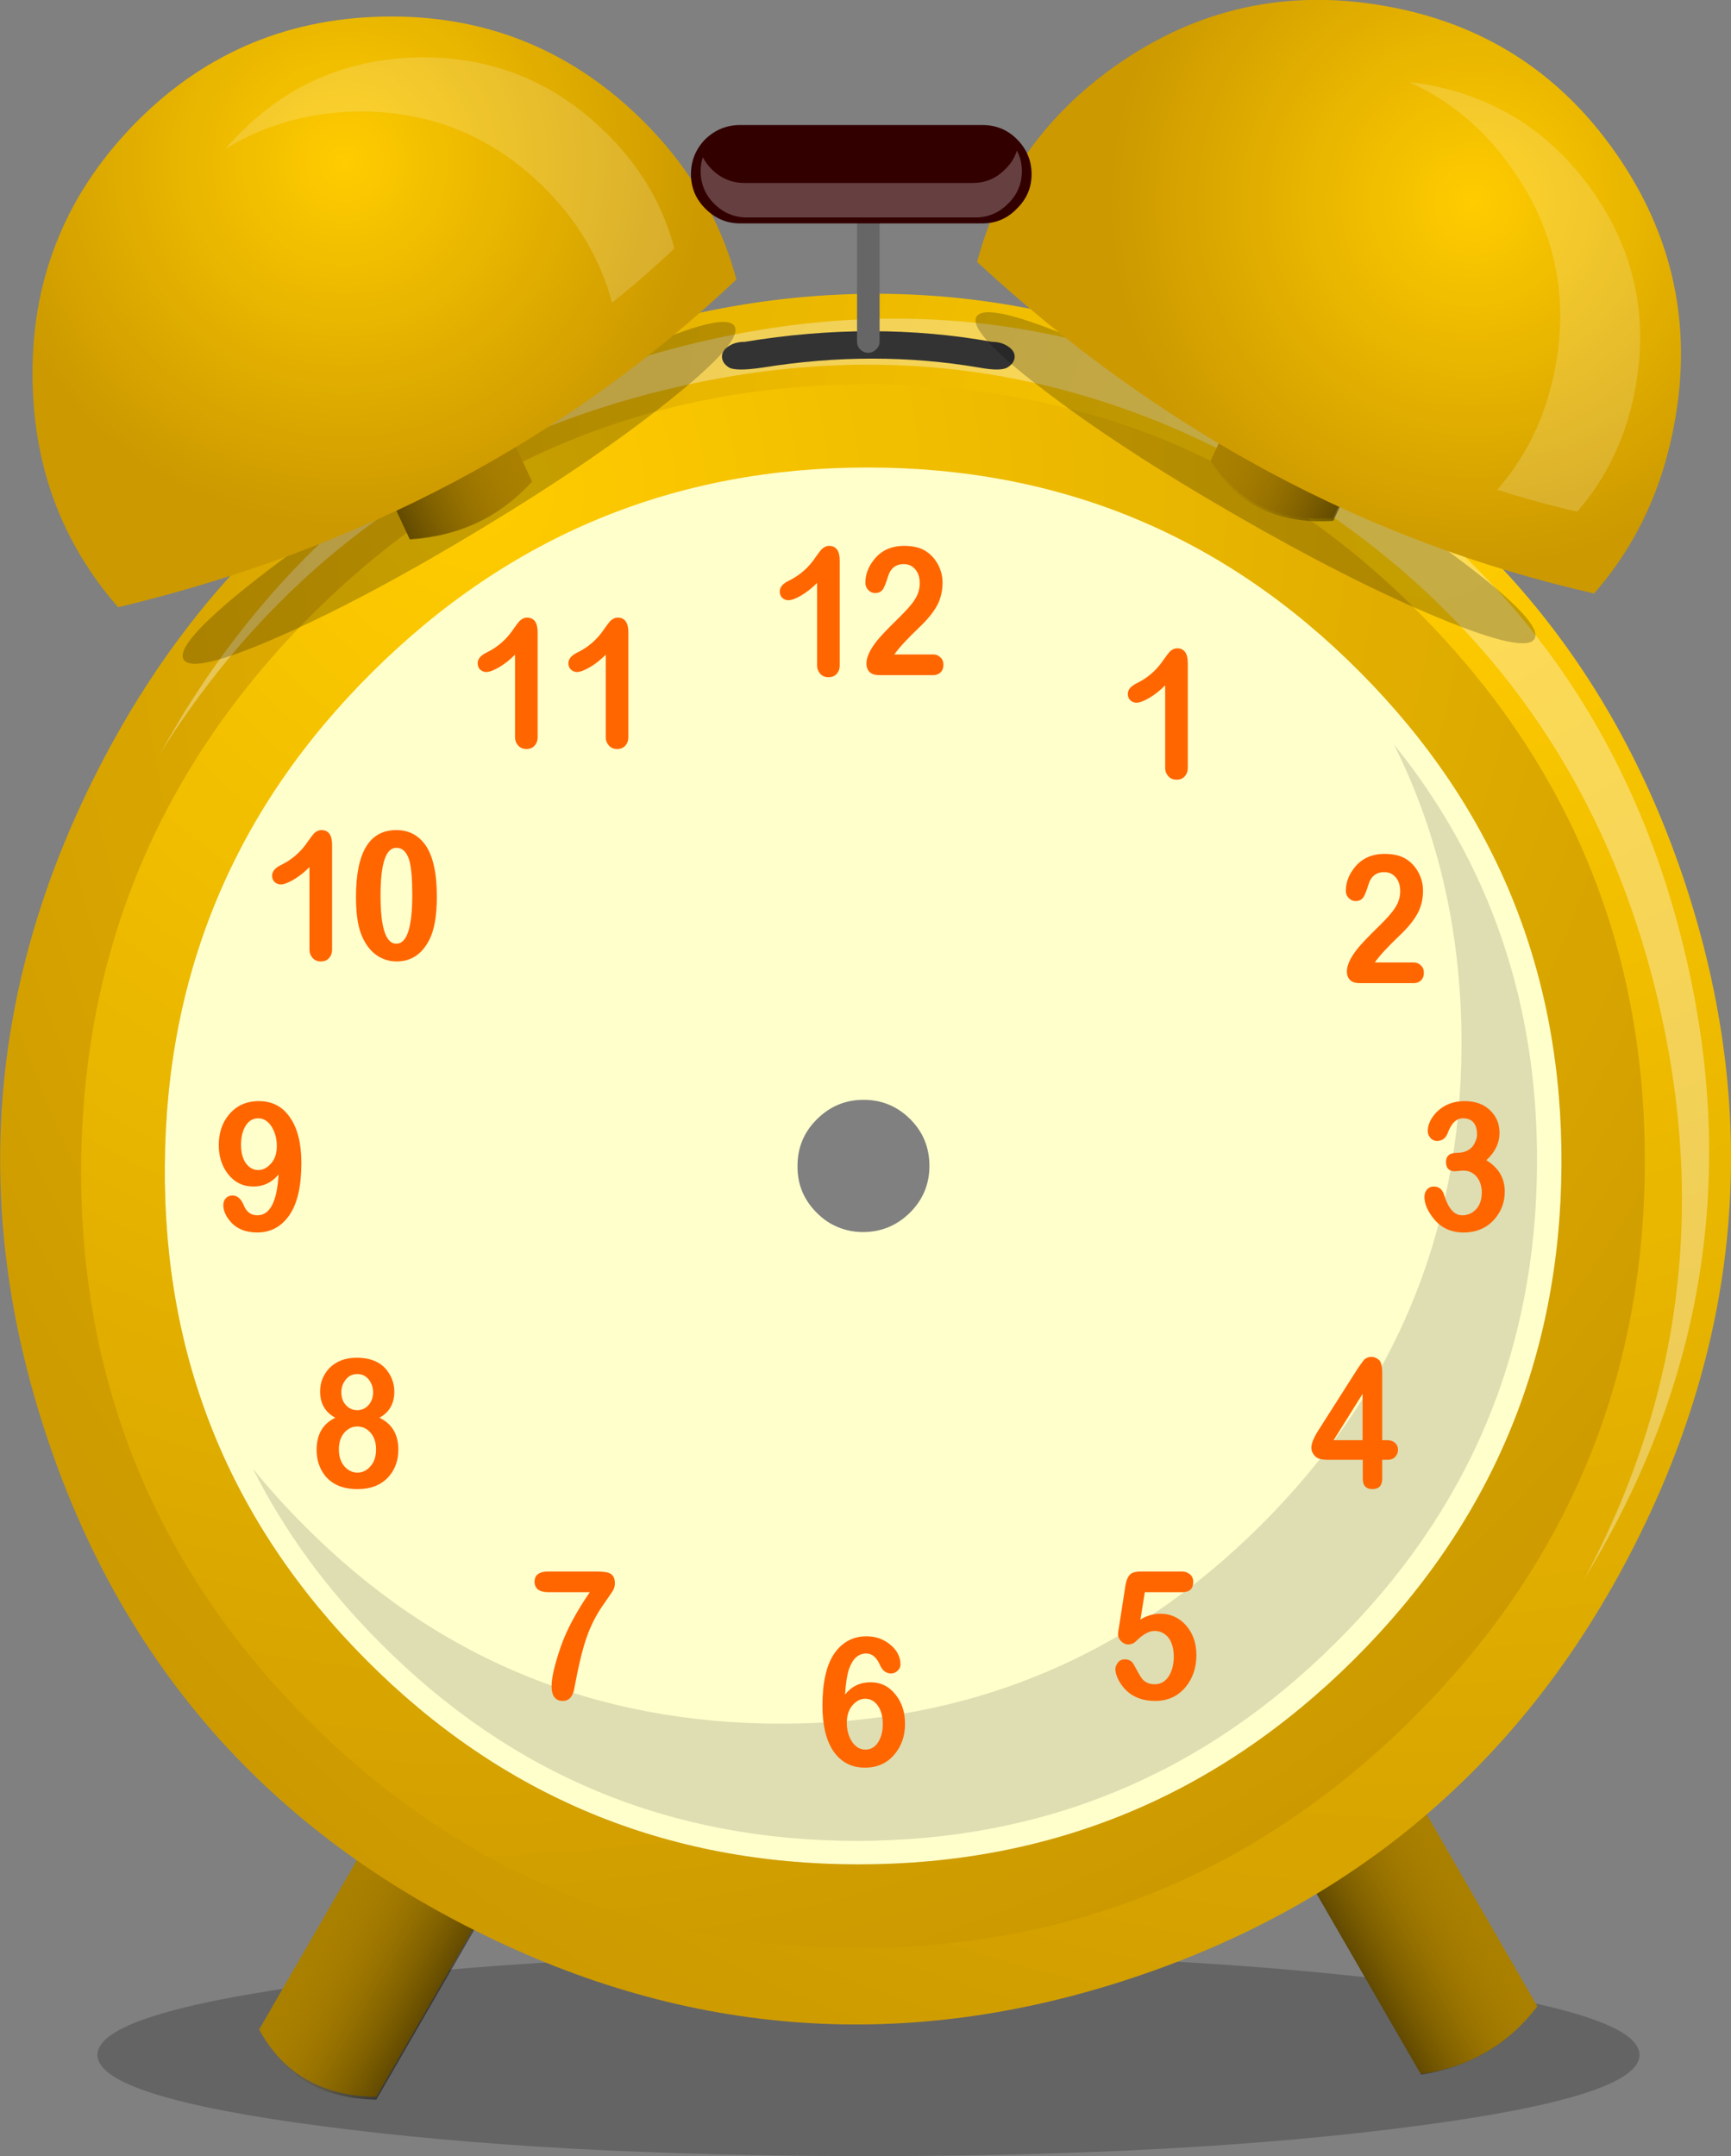 <?xml version="1.0" encoding="UTF-8" standalone="no"?>
<svg xmlns:xlink="http://www.w3.org/1999/xlink" height="344.05px" width="276.2px" xmlns="http://www.w3.org/2000/svg">
  <rect width="100%" height="100%" fill="#808080" stroke="none"/>
  <g transform="matrix(1.0, 0.0, 0.0, 1.0, 0.0, -0.2)">
    <use height="297.15" transform="matrix(1.0, 0.0, 0.0, 1.0, 0.0, 47.1)" width="276.2" xlink:href="#shape0"/>
    <use height="23.9" transform="matrix(0.965, 0.0, 0.0, 0.965, 124.528, 86.151)" width="27.2" xlink:href="#text0"/>
    <use height="23.9" transform="matrix(0.965, 0.0, 0.0, 0.965, 131.309, 260.151)" width="13.8" xlink:href="#text1"/>
    <use height="23.9" transform="matrix(0.965, 0.0, 0.0, 0.965, 227.405, 174.751)" width="13.4" xlink:href="#text2"/>
    <use height="23.9" transform="matrix(0.965, 0.0, 0.0, 0.965, 35.007, 174.751)" width="13.8" xlink:href="#text3"/>
    <use height="23.9" transform="matrix(0.965, 0.0, 0.0, 0.965, 180.065, 102.501)" width="10.0" xlink:href="#text4"/>
    <use height="23.55" transform="matrix(0.965, 0.0, 0.0, 0.965, 214.845, 135.301)" width="13.05" xlink:href="#text5"/>
    <use height="23.9" transform="matrix(0.965, 0.0, 0.0, 0.965, 76.328, 97.601)" width="25.0" xlink:href="#text6"/>
    <use height="23.9" transform="matrix(0.965, 0.0, 0.0, 0.965, 43.528, 131.501)" width="27.35" xlink:href="#text7"/>
    <use height="23.6" transform="matrix(0.965, 0.0, 0.0, 0.965, 178.053, 249.79)" width="13.55" xlink:href="#text8"/>
    <use height="24.05" transform="matrix(0.965, 0.0, 0.0, 0.965, 209.321, 215.556)" width="14.5" xlink:href="#text9"/>
    <use height="23.6" transform="matrix(0.965, 0.0, 0.0, 0.965, 85.401, 249.79)" width="13.4" xlink:href="#text10"/>
    <use height="23.9" transform="matrix(0.965, 0.0, 0.0, 0.965, 50.603, 215.701)" width="13.65" xlink:href="#text11"/>
    <use height="6.1" transform="matrix(1.0, 0.0, 0.0, 1.0, 115.2, 53.05)" width="46.7" xlink:href="#shape1"/>
    <use height="105.9" id="ring" transform="matrix(1.0, 0.0, 0.0, 1.0, 3.2, 0.2)" width="267.0" xlink:href="#sprite0"/>
  </g>
  <defs>
    <g id="shape0" transform="matrix(1.0, 0.0, 0.0, 1.0, 0.0, -47.1)">
      <path d="M15.55 328.1 Q15.55 321.4 51.6 316.65 87.65 311.95 138.6 311.95 189.5 311.95 225.55 316.65 261.6 321.4 261.6 328.1 261.6 334.8 225.55 339.5 189.5 344.25 138.6 344.25 87.65 344.25 51.6 339.5 15.55 334.8 15.55 328.1" fill="#000000" fill-opacity="0.22" fill-rule="evenodd" stroke="none"/>
      <path d="M60.05 334.8 Q47.15 334.65 41.35 324.05 L66.05 281.25 84.7 292.05 60.05 334.8" fill="#aa8000" fill-rule="evenodd" stroke="none"/>
      <path d="M60.05 335.25 Q47.25 335.05 41.35 324.5 L66.05 281.7 84.7 292.5 60.05 335.25" fill="url(#gradient0)" fill-rule="evenodd" stroke="none"/>
      <path d="M226.7 331.15 L202.0 288.35 220.65 277.6 245.3 320.35 Q238.25 329.55 226.7 331.15" fill="#aa8000" fill-rule="evenodd" stroke="none"/>
      <path d="M226.75 331.25 L202.05 288.5 220.65 277.75 245.35 320.5 Q238.6 329.35 226.75 331.25" fill="url(#gradient1)" fill-rule="evenodd" stroke="none"/>
      <path d="M261.0 246.4 Q235.25 297.55 181.05 315.7 126.9 333.85 76.0 308.35 25.05 283.0 7.3 228.95 -10.5 174.9 15.25 123.8 40.95 72.8 95.1 54.65 149.3 36.5 200.25 61.85 251.15 87.3 268.95 141.35 286.7 195.4 261.0 246.4 M247.9 239.9 Q270.85 194.3 254.95 146.0 239.05 97.7 193.65 75.0 148.15 52.35 99.7 68.55 51.3 84.75 28.35 130.35 5.35 175.95 21.25 224.25 37.15 272.55 82.6 295.25 128.05 317.95 176.45 301.75 224.9 285.55 247.9 239.9" fill="url(#gradient2)" fill-rule="evenodd" stroke="none"/>
      <path d="M247.9 239.9 Q224.9 285.55 176.45 301.75 128.05 317.95 82.6 295.25 37.15 272.55 21.25 224.25 5.35 175.95 28.35 130.35 51.3 84.75 99.7 68.55 148.15 52.35 193.65 75.0 239.05 97.7 254.95 146.0 270.85 194.3 247.9 239.9 M132.85 195.65 Q137.1 197.75 141.75 196.25 146.35 194.65 148.45 190.45 150.65 186.1 149.15 181.5 147.65 176.9 143.35 174.85 139.1 172.65 134.45 174.2 129.85 175.75 127.75 180.05 125.6 184.3 127.05 188.9 128.6 193.5 132.85 195.65" fill="#ffffcc" fill-rule="evenodd" stroke="none"/>
      <path d="M54.3 100.55 Q50.7 106.15 47.6 112.35 25.35 156.55 40.75 203.3 56.1 250.05 100.15 271.95 144.15 293.95 191.0 278.3 218.8 268.95 237.9 249.6 215.85 284.1 175.6 297.6 128.75 313.3 84.75 291.25 40.7 269.35 25.35 222.6 9.95 175.85 32.2 131.65 41.25 113.7 54.3 100.55" fill="#000000" fill-opacity="0.129" fill-rule="evenodd" stroke="none"/>
      <path d="M28.8 114.85 Q57.3 68.1 110.25 55.1 163.25 42.15 209.65 70.55 256.1 98.85 268.8 152.0 281.5 205.1 252.95 251.9 L252.15 253.35 Q276.35 209.15 264.45 159.4 251.75 106.3 205.35 77.9 158.9 49.5 105.95 62.45 53.8 75.25 25.35 120.75 L28.8 114.85" fill="#ffffff" fill-opacity="0.341" fill-rule="evenodd" stroke="none"/>
      <path d="M137.8 175.7 Q133.45 175.7 130.35 178.8 127.25 181.85 127.25 186.25 127.2 190.6 130.3 193.7 133.35 196.8 137.7 196.8 142.05 196.8 145.2 193.7 148.3 190.6 148.3 186.25 148.3 181.85 145.25 178.8 142.15 175.7 137.8 175.7 M249.15 186.25 Q248.85 232.4 216.0 265.05 183.15 297.7 137.0 297.7 90.85 297.7 58.4 265.05 25.95 232.4 26.3 186.25 26.55 140.05 59.4 107.45 92.25 74.8 138.45 74.8 184.6 74.8 217.0 107.45 249.45 140.05 249.15 186.25" fill="#ffffcc" fill-rule="evenodd" stroke="none"/>
      <path d="M249.15 186.25 Q249.45 140.05 217.0 107.45 184.6 74.8 138.45 74.8 92.25 74.8 59.4 107.45 26.55 140.05 26.3 186.25 25.95 232.4 58.4 265.05 90.85 297.7 137.0 297.7 183.15 297.7 216.0 265.05 248.85 232.4 249.15 186.25 M262.45 186.25 Q262.15 237.9 225.35 274.45 188.6 311.0 136.9 311.05 85.2 311.0 48.9 274.45 12.65 237.9 12.95 186.25 13.3 134.6 50.05 98.0 86.85 61.5 138.55 61.55 190.2 61.5 226.45 98.0 262.75 134.6 262.45 186.25" fill="url(#gradient3)" fill-rule="evenodd" stroke="none"/>
      <path d="M40.35 234.55 Q44.1 239.2 48.55 243.65 79.95 275.25 124.65 275.25 169.35 275.25 201.1 243.65 232.9 212.05 233.2 167.4 233.35 140.85 222.4 118.95 245.5 147.65 245.25 186.05 245.0 230.75 213.15 262.3 181.4 293.95 136.7 293.95 92.0 293.95 60.6 262.3 47.85 249.5 40.35 234.55" fill="#000000" fill-opacity="0.129" fill-rule="evenodd" stroke="none"/>
    </g>
    <linearGradient gradientTransform="matrix(0.011, 0.007, 0.015, -0.026, 63.05, 308.45)" gradientUnits="userSpaceOnUse" id="gradient0" spreadMethod="pad" x1="-819.2" x2="819.2">
      <stop offset="0.0" stop-color="#aa8000" stop-opacity="0.0"/>
      <stop offset="1.0" stop-color="#000000" stop-opacity="0.424"/>
    </linearGradient>
    <linearGradient gradientTransform="matrix(-0.011, 0.007, -0.015, -0.026, 223.7, 304.5)" gradientUnits="userSpaceOnUse" id="gradient1" spreadMethod="pad" x1="-819.2" x2="819.2">
      <stop offset="0.0" stop-color="#aa8000" stop-opacity="0.0"/>
      <stop offset="1.0" stop-color="#000000" stop-opacity="0.424"/>
    </linearGradient>
    <radialGradient cx="0" cy="0" gradientTransform="matrix(0.105, 0.319, -0.319, 0.107, 229.05, 82.3)" gradientUnits="userSpaceOnUse" id="gradient2" r="819.2" spreadMethod="pad">
      <stop offset="0.0" stop-color="#ffcc00"/>
      <stop offset="1.0" stop-color="#cc9900"/>
    </radialGradient>
    <radialGradient cx="0" cy="0" gradientTransform="matrix(0.304, 0.0, -0.002, 0.304, 76.05, 79.0)" gradientUnits="userSpaceOnUse" id="gradient3" r="819.2" spreadMethod="pad">
      <stop offset="0.0" stop-color="#ffcc00"/>
      <stop offset="1.0" stop-color="#cc9900"/>
    </radialGradient>
    <g id="text0" transform="matrix(1.0, 0.0, 0.0, 1.0, -58.9, -1.4)">
      <g transform="matrix(1.0, 0.0, 0.0, 1.0, 56.9, 0.0)">
        <use fill="#ff6600" height="23.9" transform="matrix(0.029, 0.0, 0.0, 0.029, 0.0, 24.0)" width="27.2" xlink:href="#font_______10"/>
        <use fill="#ff6600" height="23.9" transform="matrix(0.029, 0.0, 0.0, 0.029, 15.0, 24.0)" width="27.2" xlink:href="#font_______20"/>
      </g>
    </g>
    <g id="font_______10">
      <path d="M343.0 11.0 L343.0 11.0 Q312.0 11.0 294.0 -11.0 278.0 -30.0 278.0 -56.0 L278.0 -527.0 Q236.0 -484.0 187.0 -455.0 140.0 -428.0 114.0 -428.0 96.0 -428.0 80.0 -441.0 65.0 -455.0 65.0 -478.0 65.0 -515.0 118.0 -540.0 211.0 -586.0 269.0 -673.0 293.0 -707.0 304.0 -719.0 324.0 -738.0 346.0 -738.0 407.0 -738.0 407.0 -654.0 L407.0 -56.0 Q407.0 -29.0 392.0 -11.0 375.0 11.0 343.0 11.0" fill-rule="evenodd" stroke="none"/>
    </g>
    <g id="font_______20">
      <path d="M481.0 -60.0 L481.0 -60.0 Q481.0 -33.0 464.0 -16.0 447.0 -1.0 423.0 -1.0 L119.0 -1.0 Q87.0 -1.0 72.0 -10.0 42.0 -27.0 42.0 -68.0 42.0 -121.0 102.0 -197.0 137.0 -240.0 220.0 -321.0 293.0 -392.0 317.0 -431.0 346.0 -475.0 346.0 -525.0 346.0 -578.0 317.0 -608.0 293.0 -634.0 255.0 -634.0 185.0 -634.0 164.0 -560.0 148.0 -509.0 137.0 -492.0 122.0 -469.0 91.0 -469.0 72.0 -469.0 56.0 -483.0 36.0 -501.0 36.0 -528.0 36.0 -597.0 84.0 -658.0 146.0 -738.0 257.0 -738.0 336.0 -738.0 382.0 -707.0 424.0 -680.0 450.0 -632.0 476.0 -583.0 476.0 -529.0 476.0 -463.0 450.0 -408.0 419.0 -345.0 342.0 -272.0 242.0 -177.0 201.0 -119.0 L424.0 -119.0 Q447.0 -119.0 464.0 -102.0 481.0 -87.0 481.0 -60.0" fill-rule="evenodd" stroke="none"/>
    </g>
    <g id="text1" transform="matrix(1.0, 0.0, 0.0, 1.0, -65.15, -1.4)">
      <g transform="matrix(1.0, 0.0, 0.0, 1.0, 64.4, 0.0)">
        <use fill="#ff6600" height="23.9" transform="matrix(0.029, 0.0, 0.0, 0.029, 0.0, 24.0)" width="13.8" xlink:href="#font_______60"/>
      </g>
    </g>
    <g id="font_______60">
      <path d="M267.0 -382.0 L267.0 -382.0 Q231.0 -382.0 201.0 -352.0 162.0 -313.0 162.0 -245.0 162.0 -186.0 189.0 -141.0 220.0 -92.0 268.0 -92.0 316.0 -92.0 343.0 -138.0 367.0 -178.0 367.0 -237.0 367.0 -305.0 337.0 -345.0 309.0 -382.0 267.0 -382.0 M265.0 11.0 L265.0 11.0 Q151.0 11.0 86.0 -82.0 23.0 -175.0 23.0 -342.0 23.0 -540.0 90.0 -639.0 159.0 -738.0 274.0 -738.0 346.0 -738.0 400.0 -698.0 468.0 -648.0 468.0 -576.0 468.0 -559.0 452.0 -542.0 435.0 -526.0 415.0 -526.0 373.0 -526.0 352.0 -572.0 323.0 -640.0 273.0 -640.0 205.0 -640.0 174.0 -550.0 158.0 -501.0 152.0 -406.0 208.0 -476.0 297.0 -476.0 386.0 -476.0 442.0 -403.0 494.0 -336.0 494.0 -239.0 494.0 -136.0 434.0 -65.0 371.0 11.0 265.0 11.0" fill-rule="evenodd" stroke="none"/>
    </g>
    <g id="text2" transform="matrix(1.0, 0.0, 0.0, 1.0, -65.25, -1.4)">
      <g transform="matrix(1.0, 0.0, 0.0, 1.0, 64.4, 0.0)">
        <use fill="#ff6600" height="23.9" transform="matrix(0.029, 0.0, 0.0, 0.029, 0.0, 24.0)" width="13.4" xlink:href="#font_______30"/>
      </g>
    </g>
    <g id="font_______30">
      <path d="M483.0 -222.0 L483.0 -222.0 Q483.0 -132.0 424.0 -64.0 357.0 11.0 248.0 11.0 136.0 11.0 72.0 -75.0 25.0 -137.0 25.0 -191.0 25.0 -217.0 39.0 -233.0 54.0 -251.0 78.0 -251.0 123.0 -251.0 137.0 -203.0 173.0 -87.0 240.0 -87.0 289.0 -87.0 321.0 -123.0 352.0 -158.0 352.0 -218.0 352.0 -267.0 326.0 -303.0 295.0 -342.0 246.0 -342.0 241.0 -342.0 221.0 -340.0 203.0 -338.0 199.0 -338.0 148.0 -338.0 148.0 -391.0 148.0 -443.0 210.0 -443.0 249.0 -443.0 275.0 -459.0 303.0 -475.0 315.0 -507.0 325.0 -528.0 325.0 -545.0 325.0 -640.0 244.0 -640.0 188.0 -640.0 157.0 -554.0 140.0 -511.0 96.0 -511.0 75.0 -511.0 59.0 -528.0 44.0 -547.0 44.0 -567.0 44.0 -622.0 94.0 -675.0 157.0 -738.0 254.0 -738.0 348.0 -738.0 402.0 -683.0 453.0 -633.0 453.0 -557.0 453.0 -470.0 378.0 -401.0 483.0 -337.0 483.0 -222.0" fill-rule="evenodd" stroke="none"/>
    </g>
    <g id="text3" transform="matrix(1.0, 0.0, 0.0, 1.0, -65.2, -1.4)">
      <g transform="matrix(1.0, 0.0, 0.0, 1.0, 64.4, 0.0)">
        <use fill="#ff6600" height="23.9" transform="matrix(0.029, 0.0, 0.0, 0.029, 0.0, 24.0)" width="13.8" xlink:href="#font_______90"/>
      </g>
    </g>
    <g id="font_______90">
      <path d="M249.0 -640.0 L249.0 -640.0 Q201.0 -640.0 174.0 -592.0 151.0 -550.0 151.0 -489.0 151.0 -422.0 179.0 -383.0 208.0 -345.0 249.0 -345.0 285.0 -345.0 315.0 -375.0 355.0 -413.0 355.0 -482.0 355.0 -541.0 328.0 -588.0 297.0 -640.0 249.0 -640.0 M426.0 -87.0 L426.0 -87.0 Q358.0 11.0 243.0 11.0 143.0 11.0 89.0 -53.0 50.0 -99.0 50.0 -145.0 50.0 -170.0 65.0 -185.0 80.0 -200.0 102.0 -200.0 144.0 -200.0 167.0 -143.0 190.0 -87.0 244.0 -87.0 352.0 -87.0 365.0 -320.0 308.0 -251.0 222.0 -251.0 132.0 -251.0 76.0 -323.0 24.0 -391.0 24.0 -487.0 24.0 -591.0 82.0 -661.0 146.0 -738.0 252.0 -738.0 367.0 -738.0 430.0 -645.0 495.0 -552.0 495.0 -385.0 495.0 -186.0 426.0 -87.0" fill-rule="evenodd" stroke="none"/>
    </g>
    <g id="text4" transform="matrix(1.0, 0.0, 0.0, 1.0, -66.4, -1.4)">
      <g transform="matrix(1.0, 0.0, 0.0, 1.0, 64.4, 0.0)">
        <use fill="#ff6600" height="23.9" transform="matrix(0.029, 0.0, 0.0, 0.029, 0.0, 24.0)" width="10.0" xlink:href="#font_______10"/>
      </g>
    </g>
    <g id="text5" transform="matrix(1.0, 0.0, 0.0, 1.0, -65.55, -1.4)">
      <g transform="matrix(1.0, 0.0, 0.0, 1.0, 64.4, 0.0)">
        <use fill="#ff6600" height="23.55" transform="matrix(0.029, 0.0, 0.0, 0.029, 0.0, 24.0)" width="13.05" xlink:href="#font_______20"/>
      </g>
    </g>
    <g id="text6" transform="matrix(1.0, 0.0, 0.0, 1.0, -58.9, -1.4)">
      <g transform="matrix(1.0, 0.0, 0.0, 1.0, 56.9, 0.0)">
        <use fill="#ff6600" height="23.9" transform="matrix(0.029, 0.0, 0.0, 0.029, 0.0, 24.0)" width="25.0" xlink:href="#font_______10"/>
        <use fill="#ff6600" height="23.9" transform="matrix(0.029, 0.0, 0.0, 0.029, 15.0, 24.0)" width="25.0" xlink:href="#font_______10"/>
      </g>
    </g>
    <g id="text7" transform="matrix(1.0, 0.0, 0.0, 1.0, -58.9, -1.4)">
      <g transform="matrix(1.0, 0.0, 0.0, 1.0, 56.9, 0.0)">
        <use fill="#ff6600" height="23.9" transform="matrix(0.029, 0.0, 0.0, 0.029, 0.0, 24.0)" width="27.35" xlink:href="#font_______10"/>
        <use fill="#ff6600" height="23.9" transform="matrix(0.029, 0.0, 0.0, 0.029, 15.0, 24.0)" width="27.35" xlink:href="#font_______00"/>
      </g>
    </g>
    <g id="font_______00">
      <path d="M347.0 -369.0 L347.0 -369.0 Q347.0 -505.0 330.0 -566.0 308.0 -637.0 256.0 -637.0 166.0 -637.0 166.0 -365.0 166.0 -90.0 256.0 -90.0 347.0 -90.0 347.0 -369.0 M487.0 -360.0 L487.0 -360.0 Q487.0 -195.0 444.0 -112.0 381.0 11.0 258.0 11.0 203.0 11.0 155.0 -17.0 86.0 -59.0 52.0 -154.0 26.0 -229.0 26.0 -357.0 26.0 -738.0 256.0 -738.0 362.0 -738.0 423.0 -651.0 487.0 -558.0 487.0 -360.0" fill-rule="evenodd" stroke="none"/>
    </g>
    <g id="text8" transform="matrix(1.0, 0.0, 0.0, 1.0, -65.3, -1.7)">
      <g transform="matrix(1.0, 0.0, 0.0, 1.0, 64.4, 0.0)">
        <use fill="#ff6600" height="23.6" transform="matrix(0.029, 0.0, 0.0, 0.029, 0.0, 24.0)" width="13.55" xlink:href="#font_______50"/>
      </g>
    </g>
    <g id="font_______50">
      <path d="M255.0 11.0 L255.0 11.0 Q146.0 11.0 82.0 -57.0 59.0 -82.0 43.0 -114.0 28.0 -148.0 28.0 -169.0 28.0 -188.0 42.0 -207.0 56.0 -226.0 82.0 -226.0 108.0 -226.0 124.0 -210.0 132.0 -200.0 145.0 -175.0 170.0 -127.0 185.0 -110.0 211.0 -84.0 252.0 -84.0 308.0 -84.0 338.0 -139.0 361.0 -183.0 361.0 -241.0 361.0 -314.0 327.0 -354.0 296.0 -388.0 251.0 -388.0 204.0 -388.0 144.0 -328.0 127.0 -311.0 101.0 -311.0 79.0 -311.0 60.0 -330.0 43.0 -348.0 43.0 -371.0 43.0 -378.0 48.0 -406.0 L85.0 -644.0 Q93.0 -697.0 118.0 -715.0 135.0 -727.0 179.0 -727.0 L408.0 -727.0 Q434.0 -727.0 453.0 -711.0 472.0 -696.0 472.0 -667.0 472.0 -609.0 409.0 -609.0 L196.0 -609.0 171.0 -453.0 Q223.0 -486.0 286.0 -486.0 369.0 -486.0 427.0 -424.0 490.0 -356.0 490.0 -250.0 490.0 -144.0 430.0 -70.0 364.0 11.0 255.0 11.0" fill-rule="evenodd" stroke="none"/>
    </g>
    <g id="text9" transform="matrix(1.0, 0.0, 0.0, 1.0, -64.8, -1.25)">
      <g transform="matrix(1.0, 0.0, 0.0, 1.0, 64.4, 0.0)">
        <use fill="#ff6600" height="24.05" transform="matrix(0.029, 0.0, 0.0, 0.029, 0.0, 24.0)" width="14.5" xlink:href="#font_______40"/>
      </g>
    </g>
    <g id="font_______40">
      <path d="M303.0 -532.0 L138.0 -268.0 303.0 -268.0 303.0 -532.0 M445.0 -156.0 L415.0 -156.0 415.0 -49.0 Q415.0 11.0 359.0 11.0 304.0 11.0 304.0 -49.0 L304.0 -156.0 106.0 -156.0 Q51.0 -156.0 33.0 -176.0 11.0 -198.0 11.0 -226.0 11.0 -261.0 51.0 -324.0 L275.0 -676.0 Q287.0 -694.0 311.0 -726.0 329.0 -743.0 354.0 -743.0 375.0 -743.0 396.0 -726.0 415.0 -710.0 415.0 -647.0 L415.0 -268.0 444.0 -268.0 Q467.0 -268.0 484.0 -256.0 505.0 -240.0 505.0 -213.0 505.0 -190.0 489.0 -173.0 474.0 -156.0 445.0 -156.0" fill-rule="evenodd" stroke="none"/>
    </g>
    <g id="text10" transform="matrix(1.0, 0.0, 0.0, 1.0, -65.35, -1.7)">
      <g transform="matrix(1.0, 0.0, 0.0, 1.0, 64.4, 0.0)">
        <use fill="#ff6600" height="23.6" transform="matrix(0.029, 0.0, 0.0, 0.029, 0.0, 24.0)" width="13.4" xlink:href="#font_______70"/>
      </g>
    </g>
    <g id="font_______70">
      <path d="M477.0 -620.0 L477.0 -620.0 Q472.0 -611.0 424.0 -542.0 359.0 -451.0 322.0 -340.0 288.0 -238.0 256.0 -62.0 243.0 11.0 190.0 11.0 126.0 11.0 126.0 -74.0 126.0 -145.0 178.0 -297.0 227.0 -439.0 344.0 -609.0 L109.0 -609.0 Q29.0 -609.0 29.0 -669.0 29.0 -727.0 109.0 -727.0 L374.0 -727.0 Q433.0 -727.0 455.0 -718.0 487.0 -704.0 487.0 -660.0 487.0 -639.0 477.0 -620.0" fill-rule="evenodd" stroke="none"/>
    </g>
    <g id="text11" transform="matrix(1.0, 0.0, 0.0, 1.0, -65.3, -1.4)">
      <g transform="matrix(1.0, 0.0, 0.0, 1.0, 64.4, 0.0)">
        <use fill="#ff6600" height="23.9" transform="matrix(0.029, 0.0, 0.0, 0.029, 0.0, 24.0)" width="13.65" xlink:href="#font_______80"/>
      </g>
    </g>
    <g id="font_______80">
      <path d="M260.0 -346.0 L260.0 -346.0 Q219.0 -346.0 189.0 -314.0 155.0 -278.0 155.0 -215.0 155.0 -154.0 188.0 -117.0 219.0 -83.0 261.0 -83.0 304.0 -83.0 335.0 -119.0 367.0 -155.0 367.0 -215.0 367.0 -274.0 336.0 -310.0 305.0 -346.0 260.0 -346.0 M260.0 -645.0 L260.0 -645.0 Q218.0 -645.0 194.0 -613.0 169.0 -582.0 169.0 -541.0 169.0 -496.0 195.0 -468.0 221.0 -439.0 260.0 -439.0 298.0 -439.0 324.0 -468.0 350.0 -497.0 350.0 -541.0 350.0 -582.0 326.0 -613.0 301.0 -645.0 260.0 -645.0 M261.0 11.0 L261.0 11.0 Q137.0 11.0 75.0 -67.0 28.0 -128.0 28.0 -213.0 28.0 -345.0 135.0 -396.0 48.0 -442.0 48.0 -546.0 48.0 -620.0 98.0 -676.0 157.0 -738.0 256.0 -738.0 380.0 -738.0 435.0 -658.0 471.0 -607.0 471.0 -545.0 471.0 -442.0 386.0 -396.0 494.0 -344.0 494.0 -214.0 494.0 -123.0 440.0 -61.0 377.0 11.0 261.0 11.0" fill-rule="evenodd" stroke="none"/>
    </g>
    <g id="shape1" transform="matrix(1.0, 0.0, 0.0, 1.0, -115.2, -53.05)">
      <path d="M160.8 58.8 Q159.75 59.5 156.2 58.85 139.45 56.0 121.7 58.85 117.3 59.5 116.25 58.8 115.2 58.1 115.2 57.1 115.2 56.15 116.25 55.45 117.3 54.75 118.8 54.75 139.4 51.35 158.3 54.75 159.75 54.75 160.8 55.45 161.9 56.15 161.9 57.1 161.9 58.1 160.8 58.8" fill="#333333" fill-rule="evenodd" stroke="none"/>
    </g>
    <g id="sprite0" transform="matrix(1.0, 0.0, 0.0, 1.0, 107.05, 19.95)">
      <use height="77.15" transform="matrix(1.0, 0.0, 0.0, 1.0, -81.1, 8.8)" width="215.85" xlink:href="#shape2"/>
      <use height="96.9" transform="matrix(1.0, 0.0, 0.0, 1.0, -105.05, -19.95)" width="263.0" xlink:href="#shape3"/>
    </g>
    <g id="shape2" transform="matrix(1.0, 0.0, 0.0, 1.0, 81.1, -8.8)">
      <path d="M-80.95 85.3 Q-82.4 82.9 -70.5 73.4 -58.65 63.95 -40.45 52.95 -22.25 41.95 -8.4 35.8 5.5 29.7 6.95 32.1 8.4 34.5 -3.45 43.95 -15.3 53.45 -33.5 64.45 -51.7 75.45 -65.55 81.55 -79.5 87.7 -80.95 85.3" fill="#000000" fill-opacity="0.22" fill-rule="evenodd" stroke="none"/>
      <path d="M-44.9 66.0 L-65.75 21.25 -46.25 12.1 -25.35 56.9 Q-33.2 65.45 -44.9 66.0" fill="#aa8000" fill-rule="evenodd" stroke="none"/>
      <path d="M-44.85 66.15 L-65.75 21.4 -46.2 12.25 -25.4 57.0 Q-32.85 65.3 -44.85 66.15" fill="url(#gradient4)" fill-rule="evenodd" stroke="none"/>
      <path d="M45.55 30.6 Q46.95 28.15 61.0 34.0 75.05 39.8 93.5 50.45 111.95 61.1 123.95 70.35 136.0 79.55 134.6 82.0 133.2 84.4 119.2 78.6 105.2 72.8 86.75 62.15 68.3 51.5 56.25 42.25 44.15 33.0 45.55 30.6" fill="#000000" fill-opacity="0.22" fill-rule="evenodd" stroke="none"/>
      <path d="M102.45 62.7 Q89.6 63.7 82.9 53.6 L103.75 8.8 123.3 17.95 102.45 62.7" fill="#aa8000" fill-rule="evenodd" stroke="none"/>
      <path d="M102.5 63.15 Q89.7 64.05 82.95 54.1 L103.8 9.3 123.35 18.4 102.5 63.15" fill="url(#gradient5)" fill-rule="evenodd" stroke="none"/>
    </g>
    <linearGradient gradientTransform="matrix(-0.012, 0.006, -0.013, -0.027, -45.55, 39.2)" gradientUnits="userSpaceOnUse" id="gradient4" spreadMethod="pad" x1="-819.2" x2="819.2">
      <stop offset="0.0" stop-color="#aa8000" stop-opacity="0.0"/>
      <stop offset="1.0" stop-color="#000000" stop-opacity="0.424"/>
    </linearGradient>
    <linearGradient gradientTransform="matrix(0.012, 0.006, 0.013, -0.027, 103.15, 36.2)" gradientUnits="userSpaceOnUse" id="gradient5" spreadMethod="pad" x1="-819.2" x2="819.2">
      <stop offset="0.0" stop-color="#aa8000" stop-opacity="0.0"/>
      <stop offset="1.0" stop-color="#000000" stop-opacity="0.424"/>
    </linearGradient>
    <g id="shape3" transform="matrix(1.0, 0.0, 0.0, 1.0, 105.05, 19.95)">
      <path d="M144.1 74.75 Q89.5 62.35 45.65 21.85 50.85 2.4 67.95 -9.6 87.35 -23.15 110.7 -19.0 134.0 -14.95 147.55 4.45 161.15 23.9 157.0 47.2 154.15 63.3 144.1 74.75" fill="url(#gradient6)" fill-rule="evenodd" stroke="none"/>
      <path d="M131.15 7.15 Q124.5 -2.4 114.6 -6.85 L117.15 -6.5 Q134.0 -3.5 143.9 10.6 153.75 24.65 150.75 41.65 148.7 53.35 141.4 61.7 134.9 60.2 128.65 58.2 135.95 49.85 138.0 38.2 141.0 21.25 131.15 7.15" fill="#ffffff" fill-opacity="0.173" fill-rule="evenodd" stroke="none"/>
      <path d="M-8.45 -1.45 Q3.3 9.85 7.25 24.65 -33.4 63.05 -91.4 76.95 -104.65 61.8 -105.05 40.95 -105.55 17.3 -89.15 0.2 -72.8 -16.8 -49.15 -17.3 -25.5 -17.8 -8.45 -1.45" fill="url(#gradient7)" fill-rule="evenodd" stroke="none"/>
      <path d="M-53.55 -2.15 Q-65.15 -1.85 -74.35 3.85 L-72.65 2.0 Q-60.8 -10.4 -43.6 -10.8 -26.4 -11.1 -14.0 0.8 -5.45 9.0 -2.65 19.7 -7.45 24.25 -12.6 28.35 -15.45 17.65 -23.95 9.45 -36.35 -2.45 -53.55 -2.15" fill="#ffffff" fill-opacity="0.173" fill-rule="evenodd" stroke="none"/>
      <path d="M29.55 5.5 Q30.1 6.0 30.1 6.75 L30.1 34.55 Q30.1 35.3 29.55 35.8 29.0 36.35 28.3 36.35 27.55 36.35 27.0 35.8 26.5 35.3 26.5 34.55 L26.5 6.75 Q26.5 6.0 27.0 5.5 27.55 4.95 28.3 4.95 29.0 4.95 29.55 5.5" fill="#666666" fill-rule="evenodd" stroke="none"/>
      <path d="M2.3 2.25 Q4.65 0.0 7.85 0.0 L46.5 0.0 Q49.75 0.0 52.0 2.25 54.35 4.6 54.35 7.85 54.35 11.05 52.0 13.35 49.75 15.7 46.5 15.7 L7.85 15.7 Q4.65 15.7 2.3 13.35 0.0 11.05 0.0 7.85 0.0 4.6 2.3 2.25" fill="#330000" fill-rule="evenodd" stroke="none"/>
      <path d="M3.3 7.05 Q5.5 9.25 8.55 9.25 L44.95 9.25 Q48.0 9.25 50.15 7.05 51.5 5.75 52.0 4.1 52.8 5.55 52.8 7.35 52.8 10.4 50.6 12.55 48.4 14.75 45.4 14.75 L8.95 14.75 Q5.9 14.75 3.7 12.55 1.55 10.4 1.55 7.35 1.55 6.15 1.9 5.15 2.4 6.15 3.3 7.05" fill="#ffffff" fill-opacity="0.251" fill-rule="evenodd" stroke="none"/>
    </g>
    <radialGradient cx="0" cy="0" gradientTransform="matrix(0.07, 0.012, -0.012, 0.07, 124.8, 12.4)" gradientUnits="userSpaceOnUse" id="gradient6" r="819.2" spreadMethod="pad">
      <stop offset="0.0" stop-color="#ffcc00"/>
      <stop offset="1.0" stop-color="#cc9900"/>
    </radialGradient>
    <radialGradient cx="0" cy="0" gradientTransform="matrix(0.049, -0.051, 0.051, 0.049, -55.25, 6.0)" gradientUnits="userSpaceOnUse" id="gradient7" r="819.2" spreadMethod="pad">
      <stop offset="0.0" stop-color="#ffcc00"/>
      <stop offset="1.0" stop-color="#cc9900"/>
    </radialGradient>
  </defs>
</svg>
